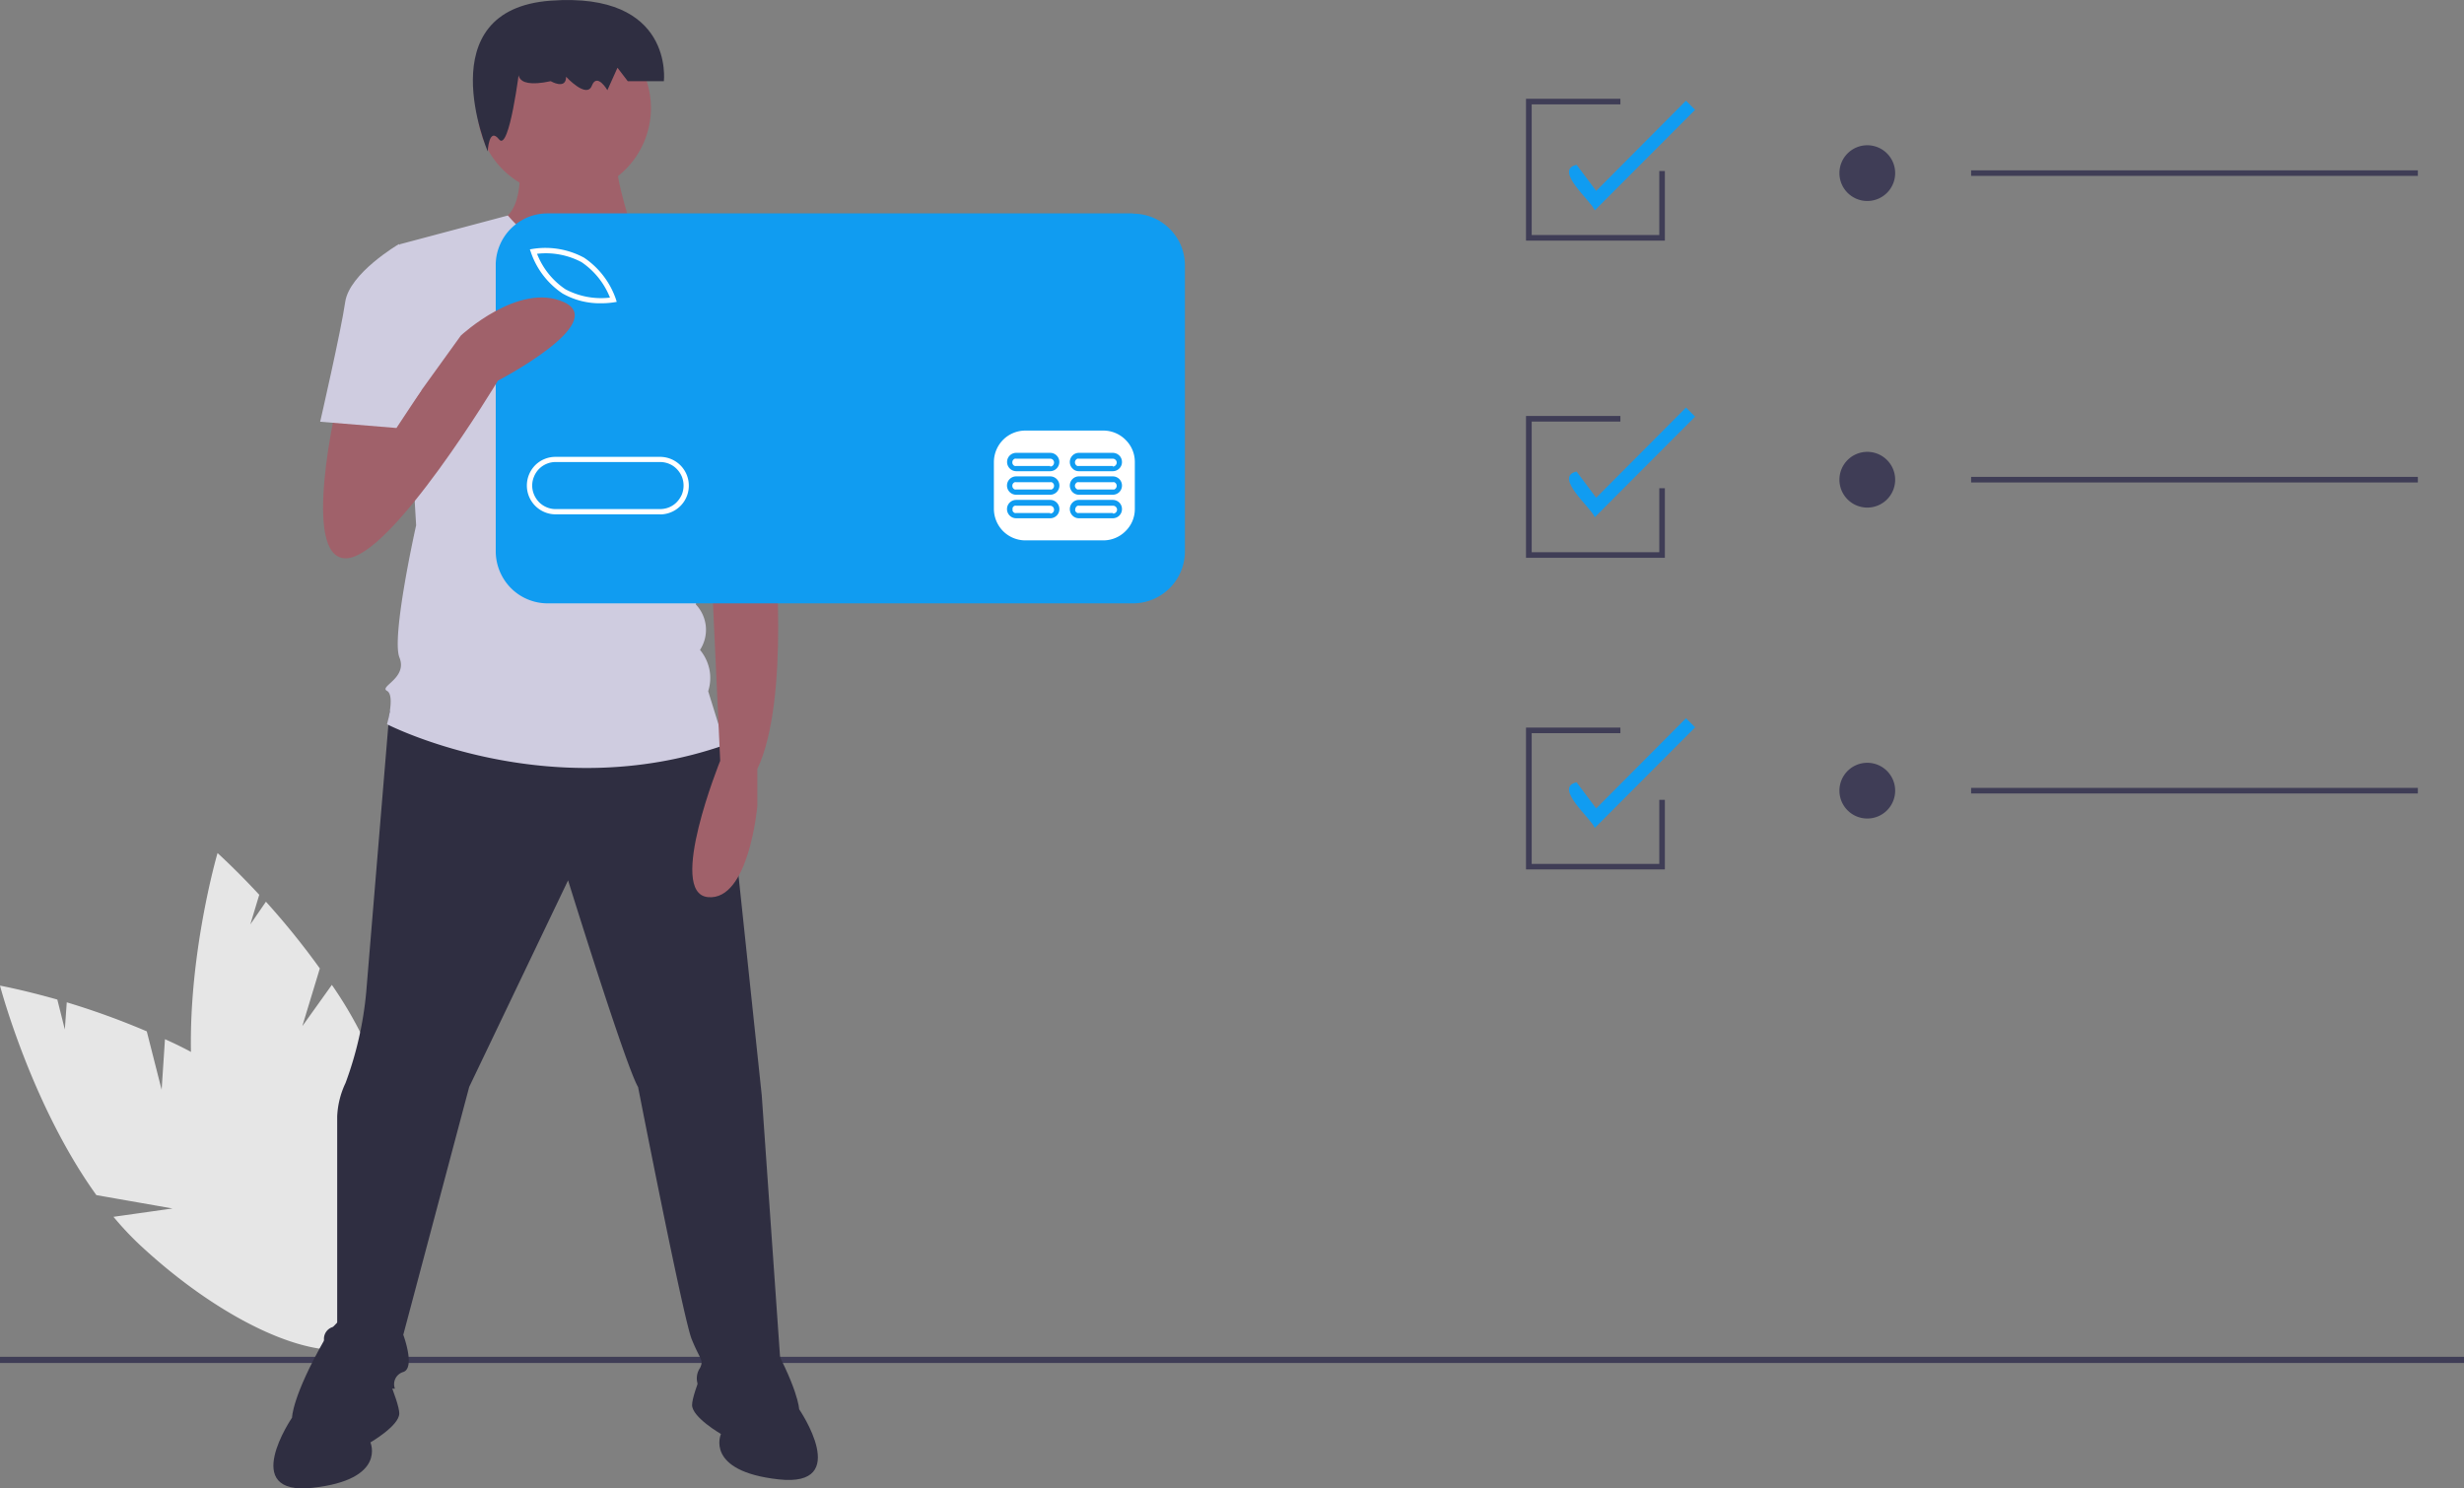 <svg id="Layer_1" data-name="Layer 1" xmlns="http://www.w3.org/2000/svg" xmlns:xlink="http://www.w3.org/1999/xlink" viewBox="0 0 295.29 178.41"><rect x="0" y="0" width="295.29" height="178.41" fill="#808080" stroke="none"/><defs><style>.cls-1{fill:none;}.cls-2{clip-path:url(#clip-path);}.cls-3{fill:#e6e6e6;}.cls-4{fill:#3f3d56;}.cls-5{fill:#2f2e41;}.cls-6{fill:#a0616a;}.cls-7{fill:#cfcce0;}.cls-8{fill:#fff;}.cls-9{fill:#109cf1;}</style><clipPath id="clip-path" transform="translate(0 0)"><rect class="cls-1" width="295.29" height="178.41"/></clipPath></defs><g class="cls-2"><path class="cls-3" d="M19.37,130.62l-1.78-7A92.14,92.14,0,0,0,8,120.14l-.23,3.26-.9-3.59C2.77,118.65,0,118.14,0,118.14s3.73,14.23,11.55,25.11l9.13,1.6-7.08,1a37.27,37.27,0,0,0,3.16,3.37c11.39,10.6,24.06,15.46,28.32,10.86s-1.51-16.92-12.91-27.52a47.75,47.75,0,0,0-12.4-8Z" transform="translate(0 0)"/><path class="cls-3" d="M36.23,123l2.1-6.92a91.75,91.75,0,0,0-6.46-8L30,110.8l1.07-3.55c-2.88-3.1-5-5-5-5s-4.13,14.12-3,27.49l7,6.1-6.59-2.79a37.13,37.13,0,0,0,1,4.52c4.29,15,12.63,25.71,18.65,24s7.42-15.27,3.14-30.25a48.68,48.68,0,0,0-6.5-13.27Z" transform="translate(0 0)"/><path class="cls-4" d="M295.29,162.63H0v.74H295.29Z" transform="translate(0 0)"/><path class="cls-5" d="M46.68,85.24s-2.3,27.73-2.79,33.67a42.48,42.48,0,0,1-2.48,10.9,10.32,10.32,0,0,0-1,4V159a1.48,1.48,0,0,0-1.49,2c.51,2,1,5.45,1,5.45h7.41a1.52,1.52,0,0,1,1-2c1.48-.5,0-4.46,0-4.46l7.9-29.71,11.85-24.76S75,127.83,76.47,130.3c0,0,5.42,27.73,6.42,30.21s1.48,2.47,1,3.46a2.2,2.2,0,0,0,0,2.48c.49.49,9.86,0,9.86,0l-2.46-35.16L86.84,89.2,64.13,82.27Z" transform="translate(0 0)"/><path class="cls-5" d="M45.36,162.49s-2.47-8.91-6.42-2S35,169.92,35,169.92s-6.41,9.4,2.48,8.41,6.91-5.44,6.91-5.44,3.46-2,3.46-3.47S45.36,162.49,45.36,162.49Z" transform="translate(0 0)"/><path class="cls-5" d="M85.35,161.5s2.47-8.91,6.42-2,4,9.41,4,9.41,6.43,9.4-2.47,8.41-6.9-5.44-6.9-5.44-3.46-2-3.46-3.47S85.35,161.5,85.35,161.5Z" transform="translate(0 0)"/><path class="cls-6" d="M62.15,18.4s1,6.44-2,7.92,6.41,6.93,8.88,6.93S76,28.3,76,28.3s-2.48-7.43-2-8.91Z" transform="translate(0 0)"/><path class="cls-6" d="M67.59,23.35A10.4,10.4,0,1,0,57.21,13,10.37,10.37,0,0,0,67.59,23.35Z" transform="translate(0 0)"/><path class="cls-7" d="M87.82,34.25l-12.34-7.5s-7,8-14.61-.92l-13,3.46,2,33.67s-3,13.37-2,15.85-2.48,3.47-1.49,4,0,4,0,4,19.25,9.91,40.49,2.48l-2-6.44a5.22,5.22,0,0,0,.15-2.6,5.36,5.36,0,0,0-1.13-2.35,4.41,4.41,0,0,0-.5-5.45s1-4.45-1.49-6.43L81.4,59l1.49-3.46Z" transform="translate(0 0)"/><path class="cls-5" d="M62.27,8.12S61,10.81,66,9.73c0,0,1.84,1.08,1.84-.53,0,0,2.47,2.68,3.09,1.07s1.86.54,1.86.54L74,8.12l1.23,1.61h4.33S80.81-1,66,.08s-7.55,18.07-7.55,18.07.13-3,1.36-1.44S62.27,8.12,62.27,8.12Z" transform="translate(0 0)"/><path class="cls-6" d="M92.27,54.05l.49,10.4s2,19.31-2,27.73v4.45s-1,11.39-5.93,10.9,1.48-16.34,1.48-16.34l-1-21.79L84.37,57Z" transform="translate(0 0)"/><path class="cls-7" d="M82.4,34.74l4.92-.8a24.19,24.19,0,0,1,6.93,12.68c1.47,7.93,2,9.41,2,9.41L84.37,59,78,46.62Z" transform="translate(0 0)"/><path class="cls-8" d="M139.09,29.09H61.19V67.9h77.9Z" transform="translate(0 0)"/><path class="cls-9" d="M69.69,31.42a9.14,9.14,0,0,0-5.33-1,9.08,9.08,0,0,0,3.4,4.25,9.08,9.08,0,0,0,5.34,1A9.25,9.25,0,0,0,69.69,31.42Z" transform="translate(0 0)"/><path class="cls-9" d="M79.1,55.38H66.59a2.76,2.76,0,0,0-1.07.21A2.78,2.78,0,0,0,64,57.12a2.76,2.76,0,0,0,0,2.16,3,3,0,0,0,.61.92,2.84,2.84,0,0,0,.92.61,2.76,2.76,0,0,0,1.07.21H79.1a2.85,2.85,0,0,0,1.08-.21,2.7,2.7,0,0,0,.91-.61,3.17,3.17,0,0,0,.62-.92,2.88,2.88,0,0,0,0-2.16,3,3,0,0,0-.62-.92,2.7,2.7,0,0,0-.91-.61,2.85,2.85,0,0,0-1.08-.21Z" transform="translate(0 0)"/><path class="cls-9" d="M135.75,25.58H65.6a6.22,6.22,0,0,0-2.37.47,6.39,6.39,0,0,0-2,1.35,6.14,6.14,0,0,0-1.34,2,6.06,6.06,0,0,0-.48,2.38V66.08a6.3,6.3,0,0,0,1.82,4.41,6.22,6.22,0,0,0,4.39,1.83h70.15A6.23,6.23,0,0,0,142,66.08V31.81a6.23,6.23,0,0,0-.47-2.38,6.33,6.33,0,0,0-1.35-2,6.2,6.2,0,0,0-4.39-1.82ZM63.87,29.83A9.72,9.72,0,0,1,70,30.89a9.86,9.86,0,0,1,3.8,4.94l.11.35-.35.06a9.72,9.72,0,0,1-1.52.11,9,9,0,0,1-4.62-1.17,9.7,9.7,0,0,1-3.8-4.95l-.12-.34ZM79.1,61.65H66.59a3.45,3.45,0,0,1-3.45-3.45,3.49,3.49,0,0,1,1-2.44,3.45,3.45,0,0,1,2.44-1H79.1a3.45,3.45,0,0,1,0,6.9ZM136,61a3.7,3.7,0,0,1-1.11,2.66,3.75,3.75,0,0,1-2.64,1.11h-9.39a3.77,3.77,0,0,1-2.65-1.11,3.81,3.81,0,0,1-1.1-2.66V55.38a3.81,3.81,0,0,1,1.1-2.66,3.77,3.77,0,0,1,2.65-1.11h9.39a3.75,3.75,0,0,1,2.64,1.11A3.7,3.7,0,0,1,136,55.38Z" transform="translate(0 0)"/><path class="cls-9" d="M125.86,59.92h-4.08a1.1,1.1,0,0,0,0,2.2h4.08a1.1,1.1,0,0,0,0-2.2Zm0,1.57h-4.08a.47.47,0,0,1-.17,0,.57.57,0,0,1-.16-.11.56.56,0,0,1-.1-.15.52.52,0,0,1,0-.18.57.57,0,0,1,0-.18.56.56,0,0,1,.1-.15.39.39,0,0,1,.16-.1.33.33,0,0,1,.17,0h4.08a.47.47,0,0,1,.33.14.51.51,0,0,1,.13.33.46.46,0,0,1-.46.47Z" transform="translate(0 0)"/><path class="cls-9" d="M133.36,59.92h-4.07a1.07,1.07,0,0,0-.76.32,1.11,1.11,0,0,0,0,1.56,1.07,1.07,0,0,0,.76.32h4.07a1.12,1.12,0,0,0,.78-.32,1.11,1.11,0,0,0,0-1.56,1.12,1.12,0,0,0-.78-.32Zm0,1.57h-4.07a.51.51,0,0,1-.17,0,.46.46,0,0,1-.16-.11.4.4,0,0,1-.1-.15.37.37,0,0,1,0-.18.5.5,0,0,1,.14-.33.34.34,0,0,1,.16-.1.35.35,0,0,1,.17,0h4.07a.45.45,0,0,1,.33.14.47.47,0,0,1,.14.33.44.44,0,0,1-.14.33.45.45,0,0,1-.33.14Z" transform="translate(0 0)"/><path class="cls-9" d="M125.86,57.1h-4.08a1.1,1.1,0,0,0,0,2.2h4.08a1.1,1.1,0,0,0,0-2.2Zm0,1.57h-4.08a.47.47,0,0,1-.17,0,.57.57,0,0,1-.16-.11.56.56,0,0,1-.1-.15.56.56,0,0,1,0-.36.56.56,0,0,1,.1-.15.39.39,0,0,1,.16-.1.33.33,0,0,1,.17,0h4.08a.33.33,0,0,1,.17,0,.39.39,0,0,1,.16.1,1,1,0,0,1,.1.15.56.56,0,0,1,0,.36,1,1,0,0,1-.1.15.57.57,0,0,1-.16.11.47.47,0,0,1-.17,0Z" transform="translate(0 0)"/><path class="cls-9" d="M133.36,57.1h-4.07a1.07,1.07,0,0,0-.76.32,1.11,1.11,0,0,0,0,1.56,1.07,1.07,0,0,0,.76.32h4.07a1.12,1.12,0,0,0,.78-.32,1.11,1.11,0,0,0,0-1.56,1.12,1.12,0,0,0-.78-.32Zm0,1.57h-4.07a.51.51,0,0,1-.17,0,.35.35,0,0,1-.15-.11.33.33,0,0,1-.11-.15.42.42,0,0,1,0-.36.33.33,0,0,1,.11-.15.27.27,0,0,1,.15-.1.35.35,0,0,1,.17,0h4.07a.46.46,0,0,1,.19,0,.53.53,0,0,1,.14.1.47.47,0,0,1,0,.66,1.1,1.1,0,0,1-.14.11l-.19,0Z" transform="translate(0 0)"/><path class="cls-9" d="M125.86,54.28h-4.08a1.09,1.09,0,0,0-1.09,1.1,1.11,1.11,0,0,0,1.09,1.1h4.08a1.11,1.11,0,0,0,1.09-1.1,1.09,1.09,0,0,0-1.09-1.1Zm0,1.57h-4.08a.33.33,0,0,1-.17,0,.39.39,0,0,1-.16-.1.56.56,0,0,1-.1-.15.56.56,0,0,1,0-.36.56.56,0,0,1,.1-.15.57.57,0,0,1,.16-.11.47.47,0,0,1,.17,0h4.08a.46.46,0,0,1,.46.47.51.51,0,0,1-.13.33.47.47,0,0,1-.33.14Z" transform="translate(0 0)"/><path class="cls-9" d="M133.36,54.28h-4.07a1.07,1.07,0,0,0-.76.32,1.1,1.1,0,0,0-.32.78,1.06,1.06,0,0,0,.32.77,1,1,0,0,0,.76.33h4.07a1.09,1.09,0,0,0,.78-.33,1.06,1.06,0,0,0,.32-.77,1.1,1.1,0,0,0-.32-.78,1.12,1.12,0,0,0-.78-.32Zm0,1.57h-4.07a.35.35,0,0,1-.17,0,.34.34,0,0,1-.16-.1.47.47,0,0,1,0-.66.46.46,0,0,1,.16-.11.51.51,0,0,1,.17,0h4.07a.45.45,0,0,1,.33.14.44.44,0,0,1,.14.33.47.47,0,0,1-.14.33.45.45,0,0,1-.33.14Z" transform="translate(0 0)"/><path class="cls-6" d="M40.43,48.11s-4.45,18.81,1,18.81S59.67,45.63,59.67,45.63,73,38.7,67.59,36.22s-12.36,4-12.36,4l-8,11.1-.42-5.66Z" transform="translate(0 0)"/><path class="cls-7" d="M50.8,32.26l-3-3s-5.93,3.47-6.43,6.94-3,14.35-3,14.35l9.14.75,2.95-4.46Z" transform="translate(0 0)"/><path class="cls-9" d="M191.12,25.22c-.37-1.1-5-4.84-2.18-5.47l2.35,3.13,10.76-10.81,1.1,1.09Z" transform="translate(0 0)"/><path class="cls-9" d="M191.12,62c-.37-1.1-5-4.85-2.18-5.48l2.35,3.14,10.76-10.81,1.1,1.09Z" transform="translate(0 0)"/><path class="cls-9" d="M191.12,99.24c-.37-1.1-5-4.85-2.18-5.47l2.35,3.13,10.76-10.81,1.1,1.09Z" transform="translate(0 0)"/><path class="cls-4" d="M223.76,24.09a3.34,3.34,0,1,0-3.32-3.34A3.34,3.34,0,0,0,223.76,24.09Z" transform="translate(0 0)"/><path class="cls-4" d="M289.76,20.42H236.22v.66h53.54Z" transform="translate(0 0)"/><path class="cls-4" d="M223.76,60.84a3.34,3.34,0,1,0-3.32-3.34A3.34,3.34,0,0,0,223.76,60.84Z" transform="translate(0 0)"/><path class="cls-4" d="M289.76,57.16H236.22v.67h53.54Z" transform="translate(0 0)"/><path class="cls-4" d="M223.76,98.11a3.34,3.34,0,1,0-3.32-3.34A3.34,3.34,0,0,0,223.76,98.11Z" transform="translate(0 0)"/><path class="cls-4" d="M289.76,94.44H236.22v.67h53.54Z" transform="translate(0 0)"/><path class="cls-4" d="M199.52,104.21H182.88v-17h11.31v.67H183.56v15.67h15.29V95.87h.67Z" transform="translate(0 0)"/><path class="cls-4" d="M199.52,66.86H182.88v-17h11.31v.67H183.56V66.19h15.29V58.52h.67Z" transform="translate(0 0)"/><path class="cls-4" d="M199.52,28.84H182.88v-17h11.31v.67H183.56V28.17h15.29V20.5h.67Z" transform="translate(0 0)"/></g></svg>
